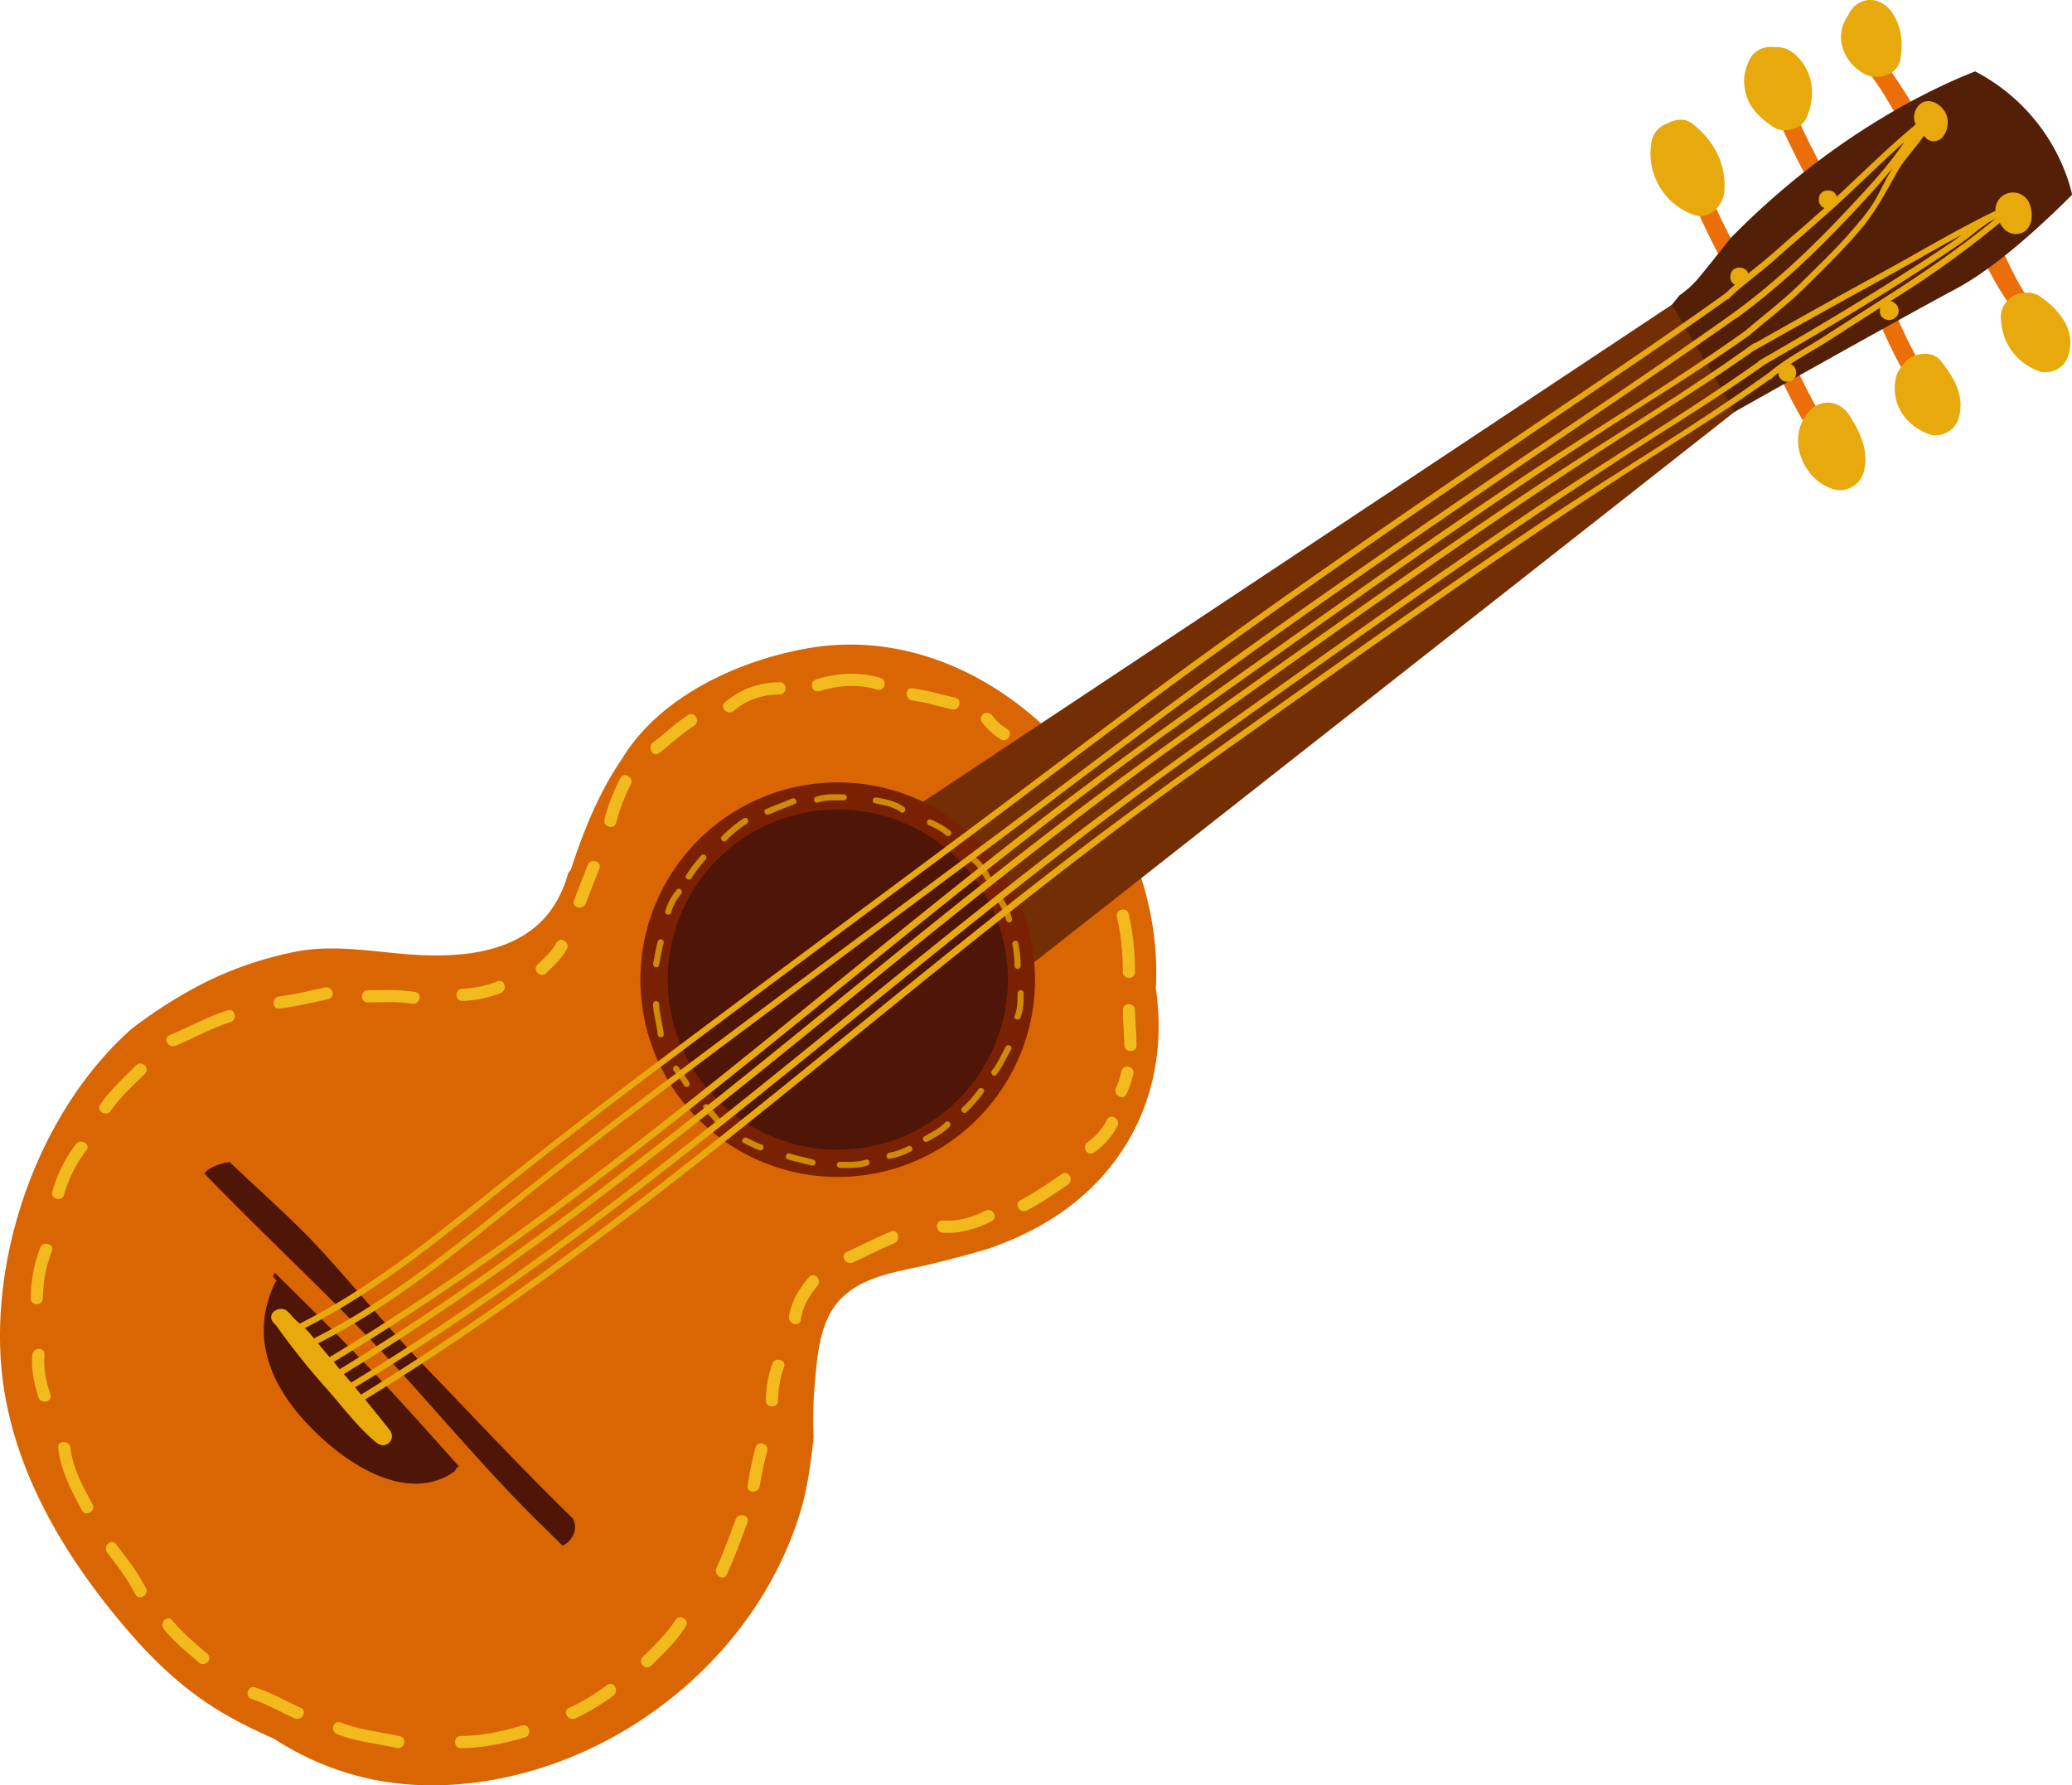 <svg xmlns="http://www.w3.org/2000/svg" width="1080" height="930.7" viewBox="0 0 1080 930.7"><g id="Layer_2" data-name="Layer 2"><g id="Hike15_52944577"><g id="Hike15_52944577-2" data-name="Hike15_52944577"><path d="M922.56 162.68c-10.86-21.46-23.48-41.92-32.46-64.31-2.26-5.63-11.49-3.18-9.2 2.54 7.87 19.63 18.11 38 28.15 56.59 11.41 21.1 19.77 43.79 32.22 64.33 3.18 5.25 11.44.46 8.24-4.82C939 199.67 931.7 180.73 922.56 162.68z" fill="#eb6e08"/><path d="M972 128.82c-12.53-24.73-27.27-48.23-37.9-73.91-2.32-5.6-11.55-3.15-9.2 2.54 10.21 24.68 23.71 47.64 36.25 71.17 13 24.36 21.55 50.71 36.31 74.13 3.27 5.19 11.53.4 8.24-4.82C991.93 176.11 983.61 151.75 972 128.82z" fill="#eb6e08"/><path d="M1043.24 129.65c-7.11-14.24-16-27.45-25.12-40.48-15-21.55-25.86-46.78-43.92-66-4.21-4.5-10.94 2.26-6.74 6.74C977.14 40.21 984 52.32 991 64.56c7.59 13.37 16.38 25.69 25.08 38.35 14.5 21.11 22.58 50 41.49 67.41 4.51 4.17 11.27-2.56 6.74-6.74C1054.24 154.28 1049.24 141.67 1043.24 129.65z" fill="#eb6e08"/><path d="M881.85 64.28c-3.72-2.84-8.85-2.21-12.79.14a11.89 11.89.0 0 0-8 8.52 33.87 33.87.0 0 0 21.61 39c8.32 3.14 15.48-4.73 16.1-12.26C899.93 85.29 893 72.77 881.85 64.28z" fill="#e7a90b"/><path d="M935.3 28.1a14.25 14.25.0 0 0-10.36-3.54c-5-.67-10.4 1.47-12.79 6.12-3.74 7.26-4.06 14.21-.87 21.71 2.51 5.89 7.72 10.18 12.85 13.71 5.29 3.64 14.69 1.44 17.4-4.56C946.73 50.07 945.28 36.66 935.3 28.1z" fill="#e7a90b"/><path d="M968.65 1.73A13.27 13.27.0 0 0 963.37 8c-.11.15-.24.28-.34.43-7.45 10.73-2 24.34 8.8 30.12 6.66 3.58 17.21.83 18.69-7.6s.7-17.34-4.47-24.64C982.06.65 975-2 968.65 1.73z" fill="#e7a90b"/><path d="M946.39 211.62a12 12 0 0 0-2.56 2.09 10.76 10.76.0 0 0-1.08 1c-11.82 13.42-3.36 35.44 13 40.34 6.61 2 13.87-2.31 15.65-8.89 2.93-10.88-1.76-21-7.65-29.94C960 210.4 952.61 208 946.39 211.62z" fill="#e7a90b"/><path d="M993.63 188.16a13.71 13.71.0 0 0-1.16 1.43 15.34 15.34.0 0 0-4.68 9.69c-1.51 12.71 6.25 22.89 17.82 27.11 3.08 1.12 7.06.32 9.8-1.29 4.25-2.49 5.7-6.36 6.3-11 1.29-10-4.21-18.49-10.09-26C1007.33 182.71 998.1 183.7 993.63 188.16z" fill="#e7a90b"/><path d="M1063.11 154.38a10.83 10.83.0 0 0-7.39-1.73h-.09c-6.81.0-12.89 5.78-12.72 12.72.31 13 7.69 23.68 19.94 28.16 3.08 1.13 7.06.33 9.8-1.28 4.25-2.49 5.7-6.36 6.3-11C1080.46 169.67 1071.91 160.4 1063.11 154.38z" fill="#e7a90b"/><path d="M577.61 419.63c-33.1-54.46-93.14-93.43-158.08-81.41-36.76 6.8-76.45 25.84-95.49 57.63-11.84 17.3-19.77 36.94-26.39 57.23L296.28 455c-.16.43-.29.87-.45 1.29A58.87 58.87.0 0 1 286 476c-18 22.69-50.69 23.56-77.13 21.16-18.37-1.67-37.55-4.73-55.84-.83a187.82 187.82.0 0 0-46.36 15.91 242.57 242.57.0 0 0-38.35 24.33C21.1 578.71-3.83 650.06.48 709.9 3.89 757.4 27 800.53 56.1 837.25c15.07 19 30.79 36.17 50.91 49.93 11.16 7.64 23.33 13.71 35.76 19.21 32.78 21.18 68.82 28 107.47 22.5 76.3-10.77 145-67.64 167.06-141.2 3.71-12.33 5.37-25.35 6.77-38.44a204.8 204.8.0 0 1 .47-25.87c1.26-14.57 2.2-32.77 12.1-44.49 12-14.13 32.29-15.9 49.24-20.08 9.73-2.39 19.42-4.89 29-7.75 24.31-8.35 46.48-21.44 63.13-41.84 22.26-27.26 29.36-61.31 24.44-93.9C604.34 482.24 594.86 448 577.61 419.63z" fill="#d96603"/><path d="M463.38 429.74 521.14 515.72l484.48-380.79L975.93 89.47 463.38 429.74z" fill="#732e04"/><circle cx="436.66" cy="510.68" r="102.84" transform="translate(-76.88 77.39) rotate(-9.31)" fill="#7a2103"/><circle cx="436.66" cy="510.68" r="88.66" transform="translate(-76.78 77.27) rotate(-9.3)" fill="#4f1506"/><path d="M365.5 445.93a70.23 70.23.0 0 0-7.8 10.26c-1.14 1.71 1.62 3.3 2.75 1.61a65.12 65.12.0 0 1 7.3-9.62C369.18 446.71 366.94 444.46 365.5 445.93z" fill="#d08a06"/><path d="M387.69 426.6A63.71 63.71.0 0 0 376.24 436a1.59 1.59.0 0 0 2.24 2.25 60.62 60.62.0 0 1 10.81-8.89C391 428.28 389.44 425.53 387.69 426.6z" fill="#d08a06"/><path d="M412.73 416.27c-4.45 2-9.06 3.58-13.52 5.56-1.87.84-.25 3.58 1.61 2.75 4.45-2 9.06-3.58 13.51-5.57C416.2 418.18 414.59 415.44 412.73 416.27z" fill="#d08a06"/><path d="M439.77 414.06c-4.84.0-9.68-.29-14.34 1.25-1.94.64-1.11 3.71.85 3.07 4.39-1.45 8.93-1.16 13.49-1.14A1.59 1.59.0 0 0 439.77 414.06z" fill="#d08a06"/><path d="M456.88 415.71c-2-.37-2.86 2.7-.84 3.07 4.67.85 9.61 1.76 13.53 4.61 1.66 1.2 3.25-1.56 1.61-2.75C467 417.63 461.81 416.62 456.88 415.71z" fill="#d08a06"/><path d="M485.11 427.24c-1.92-.74-2.74 2.33-.85 3.06a31.73 31.73.0 0 1 8.84 5.16c1.56 1.3 3.83-.93 2.25-2.25A36.17 36.17.0 0 0 485.11 427.24z" fill="#d08a06"/><path d="M508.47 446.73c-1.53-1.36-3.79.88-2.25 2.25a26.06 26.06.0 0 1 7.14 9.23c.78 1.86 3.86 1.05 3.07-.84A29.37 29.37.0 0 0 508.47 446.73z" fill="#d08a06"/><path d="M523 468.91c-1.08-1.74-3.84-.14-2.75 1.61a30.73 30.73.0 0 1 4.21 9.16c.48 2 3.54 1.15 3.07-.85A33.77 33.77.0 0 0 523 468.91z" fill="#d08a06"/><path d="M352.78 463.82a30.41 30.41.0 0 0-6 11c-.61 2 2.46 2.79 3.06.84a26.59 26.59.0 0 1 5.16-9.63C356.36 464.52 354.12 462.26 352.78 463.82z" fill="#d08a06"/><path d="M342.83 490.76c-1.08 3.78-1.56 7.68-2.38 11.52-.43 2 2.64 2.86 3.06.85.82-3.84 1.31-7.74 2.39-11.53C346.47 489.63 343.4 488.79 342.83 490.76z" fill="#d08a06"/><path d="M340.39 523.38c.14 5.4 1.9 10.54 2.39 15.9.18 2 3.36 2 3.18.0-.49-5.36-2.25-10.51-2.39-15.9C343.52 521.33 340.34 521.33 340.39 523.38z" fill="#d08a06"/><path d="M353.44 556c-1.3-1.58-3.54.68-2.25 2.25a56.6 56.6.0 0 1 5.32 7.63 1.59 1.59.0 0 0 2.74-1.61A61.5 61.5.0 0 0 353.44 556z" fill="#d08a06"/><path d="M369.59 576.24c-1.19-1.64-4-.06-2.75 1.6 2 2.75 4.37 5.21 6.36 7.95 1.2 1.64 4 .06 2.75-1.6C374 581.44 371.59 579 369.59 576.24z" fill="#d08a06"/><path d="M396.86 596.57c-2.66-.81-5-2.3-7.57-3.41-1.86-.82-3.48 1.92-1.6 2.74 2.79 1.23 5.4 2.85 8.33 3.74C398 600.24 398.82 597.17 396.86 596.57z" fill="#d08a06"/><path d="M423.89 604.52c-4.1-1.09-8.25-2-12.32-3.18-2-.57-2.81 2.5-.85 3.07 4.08 1.19 8.23 2.08 12.33 3.18A1.59 1.59.0 0 0 423.89 604.52z" fill="#d08a06"/><path d="M451.27 604.52c-4.39 1.45-8.93 1.16-13.49 1.14a1.59 1.59.0 0 0 0 3.18c4.84.0 9.68.29 14.33-1.25C454.05 607 453.22 603.88 451.27 604.52z" fill="#d08a06"/><path d="M473.15 597.53a31 31 0 0 1-9.53 3.36c-2 .26-2 3.45.0 3.18a35.69 35.69.0 0 0 11.14-3.8C476.59 599.36 475 596.62 473.15 597.53z" fill="#d08a06"/><path d="M492.7 585.06c-3 3.27-7 5.07-10.81 7.3a1.59 1.59.0 0 0 1.61 2.75c4-2.38 8.23-4.33 11.45-7.8C496.34 585.8 494.1 583.55 492.7 585.06z" fill="#d08a06"/><path d="M510 567.89a69.34 69.34.0 0 1-8.5 9.62 1.59 1.59.0 0 0 2.25 2.24 72.54 72.54.0 0 0 9-10.26C513.85 567.79 511.09 566.21 510 567.89z" fill="#d08a06"/><path d="M527.67 492.4a55.17 55.17.0 0 1 1.14 11.1 1.59 1.59.0 0 0 3.18.0 59.28 59.28.0 0 0-1.25-11.95C530.31 489.55 527.25 490.4 527.67 492.4z" fill="#d08a06"/><path d="M530.4 517.81c0 4 0 8-1.53 11.77-.76 1.91 2.32 2.73 3.06.84 1.59-4 1.64-8.33 1.65-12.61A1.59 1.59.0 0 0 530.4 517.81z" fill="#d08a06"/><path d="M524.26 545.63c-2.48 4.08-4.13 8.68-7.18 12.4-1.29 1.57.95 3.83 2.25 2.25 3.24-4 5-8.71 7.67-13C528.07 545.48 525.32 543.88 524.26 545.63z" fill="#d08a06"/><path d="M222.61 713.54c-18.94-19.68-36.17-40.85-54.55-61-15.12-16.6-32.18-31.21-48.34-46.76a26 26 0 0 0-9.92 3.2 9.22 9.22.0 0 0-3.23 2.83C141.08 647.58 178 681 211.34 718c19.81 21.94 39 44.39 59.62 65.64 7.29 7.53 14.85 14.76 22.27 22.13a10.8 10.8.0 0 0 3.82-2.93c2.8-3.42 3.49-7.11 1.68-11.12C272.64 766.32 247.65 739.56 222.61 713.54z" fill="#4f1506"/><path d="M143.19 663.44c-.3.67-.6 1.34-.89 2l1.91 2.1a10.21 10.21.0 0 0-1.27 2.05c-14.5 31.59 1.95 59.59 25.88 81.08C186.33 766.41 214.67 782.87 237 767l.31-.62a4.49 4.49.0 0 1 1.92-2c-13-14.43-25.92-29-39.15-43.23C181.66 701.36 162.42 682.41 143.19 663.44z" fill="#4f1506"/><path d="M1029.51 37.22C1006.42 46.28 954.28 70.9 902 124.16c-5.29 6.75-10.63 13.45-16 20a49.33 49.33.0 0 1-10.55 9.76c-1.32 1.62-2.64 3.24-3.95 4.9l32.72 55.83s83.63-47.19 115.43-64.15c21.2-11.31 46.12-34.63 60.41-49q-.68-3-1.58-6A99.3 99.3.0 0 0 1029.51 37.22z" fill="#531f07"/><path d="M1044.12 101.89a9 9 0 0 0-4 8c-19.73 9.5-38.81 21-58 31.49q-34 18.57-67.62 37.66c0-.07-.09-.15-.14-.23-.73.52-1.47 1-2.19 1.55l-.19.1a1.07 1.07.0 0 0-.16.14C873 208.39 831.55 232.71 791.9 259.39 749.14 288.17 707 317.89 665 347.72c-40.34 28.63-80.76 57.09-120 87.29C423.22 528.91 308.81 633.5 177.09 713.76c-.65-.76-1.28-1.54-1.93-2.3L173.91 710C332.62 614.07 466.26 483.05 617.1 376c70.69-50.18 141.14-100.74 213.71-148.19 26.73-17.48 54.16-34 80.24-52.44a1.55 1.55.0 0 0 .22-.12l.2-.17.54-.37v-.06c9.65-8.27 19.61-15.74 28.73-24.71C950.77 140 960.9 130.17 970 119.4c8-9.45 13.27-19.94 19.39-30.62 3.47-6 9.24-11.82 13.42-18v0c.38.41.77.82 1.14 1.25a3.91 3.91.0 0 0 2 1.21 5.44 5.44.0 0 0 2.06.42 6.69 6.69.0 0 0 5.44-3.45A10.37 10.37.0 0 0 1015 66a11.07 11.07.0 0 0 .08-4.15c-.9-6.16-9.17-12.29-14.58-7.31a9.19 9.19.0 0 0-2.26 9.79c.08.21.2.38.29.57-14.35 11.83-27.49 25-41.13 37.62-1.3-4.75-9.35-4.31-9.35 1.35v.27a4.34 4.34.0 0 0 2.92 4.28c-8.53 7.65-17.25 15.1-25.84 22.69-4.49 4-9.23 7.69-13.89 11.49-1.44-4.58-9.3-4.09-9.3 1.5v.32a4.33 4.33.0 0 0 2.38 4c-1.57 1.39-3.15 2.77-4.65 4.24q-7.12 5.14-14.31 10.22c-41 28.82-82.91 56.42-124.29 84.71-41.88 28.64-83.57 57.56-124.78 87.15s-81.53 60.62-122.25 91C450.27 473.4 386.2 520.56 322.78 568.6c-28.27 21.4-55.91 43.49-83.66 65.55C213.05 654.87 186 675 156.24 690c-1.44-1.26-2.82-2.54-4.1-3.9l-.42-.57a5 5 0 0 0-1.21-1.22c-3.7-4.76-12 0-8.22 4.84a24.72 24.72.0 0 0 1.73 1.93 369.54 369.54.0 0 0 26.17 32.78c8.41 9.45 16.27 20.27 26.11 28.26 4.82 3.91 10.58-1.93 6.75-6.74q-6.33-7.95-12.73-15.83C346.12 634 478.13 505.18 626.85 399.62 697.54 349.44 768 298.88 840.56 251.43c27.27-17.83 55.25-34.66 81.8-53.56a1.49 1.49.0 0 0 .83-.38c1.21-1.1 2.49-2.16 3.81-3.19a4.51 4.51.0 0 0 4.61 4.72c5.51.0 6.07-7.64 1.71-9.23 6.82-4.52 14.24-8.55 20.82-12.78Q967 168.7 980 160.46l-.06.35c-.25 1.59-.15 3.52 1.23 4.64l.07.06a4.93 4.93.0 0 0 6.74.0l.27-.22c2-1.66 1.71-5 0-6.75-.14-.13-.28-.23-.43-.35a4.49 4.49.0 0 0-1.94-1.14 3.11 3.11.0 0 0-.44-.07L989 154.7a513.78 513.78.0 0 0 53.38-38.56c1.75 3.47 4.86 6.2 9 5.82 8.21-.76 8.94-10.47 6.16-16.51A9.28 9.28.0 0 0 1044.12 101.89zM161.91 695.57a32.2 32.2.0 0 0-3.06-3.23c37.17-18.93 69.89-45.67 102.23-71.75 39.5-31.84 80.21-62.15 120.85-92.52 42-31.38 84.1-62.54 126.11-93.86 40.84-30.44 81.17-61.51 122.46-91.35 62.44-45.11 126.12-88.46 189.83-131.75 26.79-18.19 53.65-36.28 80-55.07a1.55 1.55.0 0 0 .85-.42c2.65-2.65 5.49-5.08 8.38-7.45a4.92 4.92.0 0 0 .61-.5c5-4.09 10.14-8 15-12.32 8.93-8 18.06-15.78 27-23.74C966 99.4 978.82 86.21 992.62 74.06c-1.23 1.67-2.39 3.4-3.63 5.1-7.69 10.6-16.74 20.13-25.65 29.69-18 19.26-37.06 37.5-58.3 53.13v0c-4 2.9-8.09 5.81-12.17 8.67-41 28.83-82.91 56.43-124.29 84.72C726.68 284 685 312.88 643.78 342.48s-81.53 60.62-122.25 91c-63.76 47.59-127.83 94.76-191.25 142.79-28.27 21.41-55.91 43.5-83.66 65.56-26.09 20.73-53.12 40.84-83 55.89C163.09 697 162.49 696.3 161.91 695.57zm3.87 4.75c37.41-19 70.29-45.83 102.8-72 39.5-31.85 80.21-62.15 120.85-92.53 42-31.37 84.1-62.53 126.11-93.85 40.83-30.44 81.17-61.52 122.46-91.35 62.44-45.11 126.12-88.46 189.83-131.75C853.56 201.32 879.36 184 904.72 166a1.35 1.35.0 0 0 .66-.28c22-16 41.62-34.77 60.21-54.57 7.22-7.69 14.33-15.46 20.94-23.66-3.38 5.31-5.92 11.19-9.06 16.65-3.64 6.3-8.59 11.88-13.36 17.35-8 9.21-17 17.63-25.65 26.23-9.1 9-19.18 16.52-28.87 24.83C871 200.08 829.86 224.25 790.5 250.74c-42.77 28.77-84.89 58.49-126.92 88.32-40.34 28.64-80.75 57.1-119.94 87.3-123 94.82-238.49 200.57-371.86 281.13C169.76 705.12 167.76 702.72 165.78 700.32zm13.44 16c157-95.71 289.68-225.48 439.28-331.66 70.69-50.18 141.14-100.74 213.72-148.19 27.16-17.77 55-34.55 81.5-53.36q33.51-19 67.31-37.52c13.69-7.5 27.36-15.55 41.24-23.06-1.58 1.23-3.16 2.45-4.81 3.58-10.82 7.42-21.9 14.49-33 21.5C962.94 161.18 941 174.13 919 186.83v-.05l-.48.34-1.7 1a1.48 1.48.0 0 0-.58.62c-38.11 27.06-78.57 50.91-117.34 77-42.76 28.78-84.88 58.5-126.91 88.33-40.34 28.63-80.76 57.09-119.94 87.3-122.17 94.14-236.88 199-369 279.37C181.7 719.24 180.47 717.76 179.22 716.3zM982.55 155Q966.26 165.42 950 175.89c-9 5.76-19.22 11-27.4 17.94-39.55 28.56-81.89 53.31-122.36 80.55-42.77 28.77-84.89 58.49-126.92 88.32C633 391.34 592.58 419.8 553.39 450c-121 93.23-234.64 197-365.18 277-1-1.26-2.11-2.49-3.15-3.74C342.54 627.48 475.5 497.4 625.44 391c70.69-50.18 141.15-100.74 213.72-148.19 27-17.64 54.65-34.29 81-52.94 23.09-13.29 46-26.9 68.52-41.13 11-7 21.94-14.05 32.68-21.41 5.15-3.53 9.73-7.78 15-11.18 1.23-.8 2.51-1.49 3.79-2.16C1021.79 129 1002.62 142.24 982.55 155z" fill="#e7a90b"/><path d="M39.52 596.5a73.8 73.8.0 0 0-12.25 24.61c-1.12 3.95 5 5.63 6.14 1.69A69 69 0 0 1 45 599.71C47.49 596.44 42 593.28 39.52 596.5z" fill="#f2ba1c"/><path d="M20.91 650.53A75.83 75.83.0 0 0 16 676.81c-.05 4.11 6.31 4.1 6.36.0a70.28 70.28.0 0 1 4.66-24.59C28.52 648.38 22.37 646.74 20.91 650.53z" fill="#f2ba1c"/><path d="M23.19 706.23c.33-4.09-6-4.06-6.36.0-.63 7.73.89 15 3.29 22.31 1.27 3.88 7.41 2.22 6.13-1.69C24 720 22.6 713.44 23.19 706.23z" fill="#f2ba1c"/><path d="M36.7 754.72c-.43-4-6.8-4.07-6.36.0 1.26 11.78 6.78 22.35 12.36 32.61 2 3.61 7.45.4 5.49-3.21C43.2 774.94 37.83 765.29 36.7 754.72z" fill="#f2ba1c"/><path d="M60.41 804.94c-2.51-3.23-7 1.31-4.49 4.5 5.35 6.89 10.6 13.83 14.61 21.62 1.87 3.65 7.36.43 5.49-3.21C71.76 819.58 66.1 812.26 60.41 804.94z" fill="#f2ba1c"/><path d="M89.83 844.69c-2.56-3.2-7 1.33-4.5 4.5 5.31 6.67 11.89 11.93 18.29 17.49 3.08 2.68 7.59-1.8 4.49-4.5C101.72 856.62 95.14 851.36 89.83 844.69z" fill="#f2ba1c"/><path d="M156.76 890.31c-7.88-3.55-15.52-8.11-23.81-10.66-3.93-1.21-5.6 4.93-1.69 6.13 7.76 2.39 14.91 6.69 22.29 10C157.26 897.47 160.49 892 156.76 890.31z" fill="#f2ba1c"/><path d="M208.47 905.09c-10.37-2.28-21-3.26-31-7.15-3.83-1.5-5.47 4.65-1.69 6.13 10 3.89 20.62 4.87 31 7.15C210.78 912.11 212.48 906 208.47 905.09z" fill="#f2ba1c"/><path d="M272 899.53c-10.42 3.15-20.82 5.3-31.75 5.45-4.1.0-4.1 6.41.0 6.36 11.47-.15 22.49-2.37 33.44-5.68C277.58 904.48 275.91 898.34 272 899.53z" fill="#f2ba1c"/><path d="M316.53 878.38a108.92 108.92.0 0 1-19.88 11.93c-3.73 1.69-.49 7.17 3.21 5.49a108.92 108.92.0 0 0 19.88-11.93C323 881.46 319.82 875.93 316.53 878.38z" fill="#f2ba1c"/><path d="M352 844.54c-4.57 7.38-10.9 13.17-17 19.23-2.91 2.9 1.59 7.4 4.5 4.5 6.5-6.45 13.13-12.67 18-20.52C359.61 844.26 354.11 841.06 352 844.54z" fill="#f2ba1c"/><path d="M383.44 792c-3.13 8.58-6.28 17.14-10 25.47-1.66 3.71 3.82 7 5.49 3.21 4-8.84 7.35-17.89 10.66-27C391 789.86 384.83 788.22 383.44 792z" fill="#f2ba1c"/><path d="M393.77 754.67a182.88 182.88.0 0 0-4.09 19.93c-.54 4 5.83 4 6.36.0a169.41 169.41.0 0 1 3.86-18.24C400.9 752.38 394.76 750.69 393.77 754.67z" fill="#f2ba1c"/><path d="M402.52 711a57.14 57.14.0 0 0-3.3 19.13c0 4.1 6.32 4.1 6.36.0a51.82 51.82.0 0 1 3.07-17.44C410 708.77 403.9 707.12 402.52 711z" fill="#f2ba1c"/><path d="M421.62 665.82c-5 6-9.27 12.6-10.36 20.48-.55 4 5.58 5.74 6.13 1.69.94-6.82 4.35-12.48 8.73-17.67C428.74 667.2 424.26 662.68 421.62 665.82z" fill="#f2ba1c"/><path d="M464.36 642c-7.84 3.2-15.31 7.17-23 10.65-3.73 1.69-.49 7.17 3.21 5.49 7.21-3.25 14.18-7 21.5-10C469.8 646.55 468.16 640.39 464.36 642z" fill="#f2ba1c"/><path d="M513.69 631.14c-7.16 3.51-14.2 5.68-22.25 5.13-4.09-.29-4.07 6.08.0 6.36 9.14.63 17.34-2 25.46-6C520.58 634.82 517.35 629.34 513.69 631.14z" fill="#f2ba1c"/><path d="M553.44 612.06c-7 4.72-13.91 9.64-21.47 13.51-3.65 1.87-.43 7.36 3.21 5.49 7.56-3.87 14.43-8.79 21.47-13.51C560 615.28 556.85 609.76 553.44 612.06z" fill="#f2ba1c"/><path d="M576.94 583.78a31.28 31.28.0 0 1-10 11.58c-3.35 2.31-.17 7.83 3.21 5.49A37.9 37.9.0 0 0 582.43 587C584.31 583.35 578.82 580.14 576.94 583.78z" fill="#f2ba1c"/><path d="M582.19 478.11a125.33 125.33.0 0 1 3.06 28.57c0 4.1 6.39 4.1 6.36.0a132.73 132.73.0 0 0-3.29-30.26C587.37 472.43 581.24 474.12 582.19 478.11z" fill="#f2ba1c"/><path d="M585.25 526.56c.06 6.1.75 12.18.8 18.28.0 4.1 6.39 4.1 6.36.0.0-6.1-.74-12.18-.8-18.28C591.58 522.46 585.22 522.45 585.25 526.56z" fill="#f2ba1c"/><path d="M584.57 558.31a45.06 45.06.0 0 1-2.86 8.78c-1.77 3.67 3.71 6.9 5.49 3.21a52.12 52.12.0 0 0 3.5-10.3C591.7 556 585.57 554.33 584.57 558.31z" fill="#f2ba1c"/><path d="M71 555.31c-6.59 6.56-13.49 12.82-18.78 20.52-2.33 3.39 3.19 6.57 5.49 3.21 5-7.23 11.61-13.08 17.79-19.23C78.43 556.92 73.93 552.42 71 555.31z" fill="#f2ba1c"/><path d="M118.54 526.67c-10.47 3.39-20.09 8.73-30.18 13-3.76 1.61-.52 7.09 3.21 5.49 9.59-4.09 18.71-9.17 28.66-12.4C124.11 531.54 122.45 525.4 118.54 526.67z" fill="#f2ba1c"/><path d="M169.42 514.74c-7.93 1.64-15.74 3.82-23.8 4.66-4 .42-4.08 6.79.0 6.36 8.64-.9 17-3.13 25.49-4.88C175.12 520.05 173.42 513.92 169.42 514.74z" fill="#f2ba1c"/><path d="M216.42 517.13c-8.21-1.46-16.4-1-24.69-.91-4.1.0-4.11 6.39.0 6.36 7.68-.05 15.39-.67 23 .68C218.74 524 220.46 517.85 216.42 517.13z" fill="#f2ba1c"/><path d="M259.25 511.56A54.17 54.17.0 0 1 241 515.43c-4.1.06-4.11 6.42.0 6.36a59.45 59.45.0 0 0 19.92-4.09C264.75 516.29 263.11 510.14 259.25 511.56z" fill="#f2ba1c"/><path d="M290 491.56c-2.37 4.51-6.27 7.75-9.84 11.28-2.92 2.89 1.58 7.39 4.49 4.5 4-3.91 8.21-7.57 10.84-12.57C297.34 491.14 291.85 487.93 290 491.56z" fill="#f2ba1c"/><path d="M306.32 451c-2.32 6.12-4.84 12.16-7.16 18.29-1.45 3.84 4.7 5.48 6.14 1.69 2.31-6.13 4.84-12.17 7.15-18.29C313.91 448.83 307.76 447.18 306.32 451z" fill="#f2ba1c"/><path d="M323.34 405.7a100.88 100.88.0 0 0-8.28 21.43c-.94 4 5.19 5.68 6.14 1.69a93.13 93.13.0 0 1 7.63-19.91C330.64 405.25 325.16 402 323.34 405.7z" fill="#f2ba1c"/><path d="M358.66 372.76c-6.53 4.2-12.12 9.62-18.28 14.31-3.22 2.45-.06 8 3.21 5.49 6.15-4.69 11.76-10.12 18.28-14.31C365.31 376 362.12 370.54 358.66 372.76z" fill="#f2ba1c"/><path d="M406.38 355.63c-10.74.19-20.29 3.48-28.49 10.47-3.12 2.67 1.4 7.15 4.5 4.5 6.88-5.87 15-8.45 24-8.61C410.47 361.92 410.48 355.56 406.38 355.63z" fill="#f2ba1c"/><path d="M458.9 353.36c-10.91-3.29-22.69-2.57-33.49.79-3.91 1.22-2.24 7.36 1.69 6.14 9.77-3.05 20.23-3.78 30.11-.8C461.14 360.68 462.81 354.54 458.9 353.36z" fill="#f2ba1c"/><path d="M497.85 363.69c-7.44-1.7-14.71-3.92-22.31-4.88-4.06-.51-4 5.85.0 6.36 7 .89 13.76 3.08 20.62 4.66C500.15 370.74 501.85 364.61 497.85 363.69z" fill="#f2ba1c"/><path d="M524.85 379.92a27.37 27.37.0 0 1-7.61-6.81 3.25 3.25.0 0 0-4.35-1.14c-1.36.79-2.19 3-1.14 4.35a35.45 35.45.0 0 0 9.89 9.09C525.15 387.55 528.34 382.05 524.85 379.92z" fill="#f2ba1c"/></g></g></g></svg>